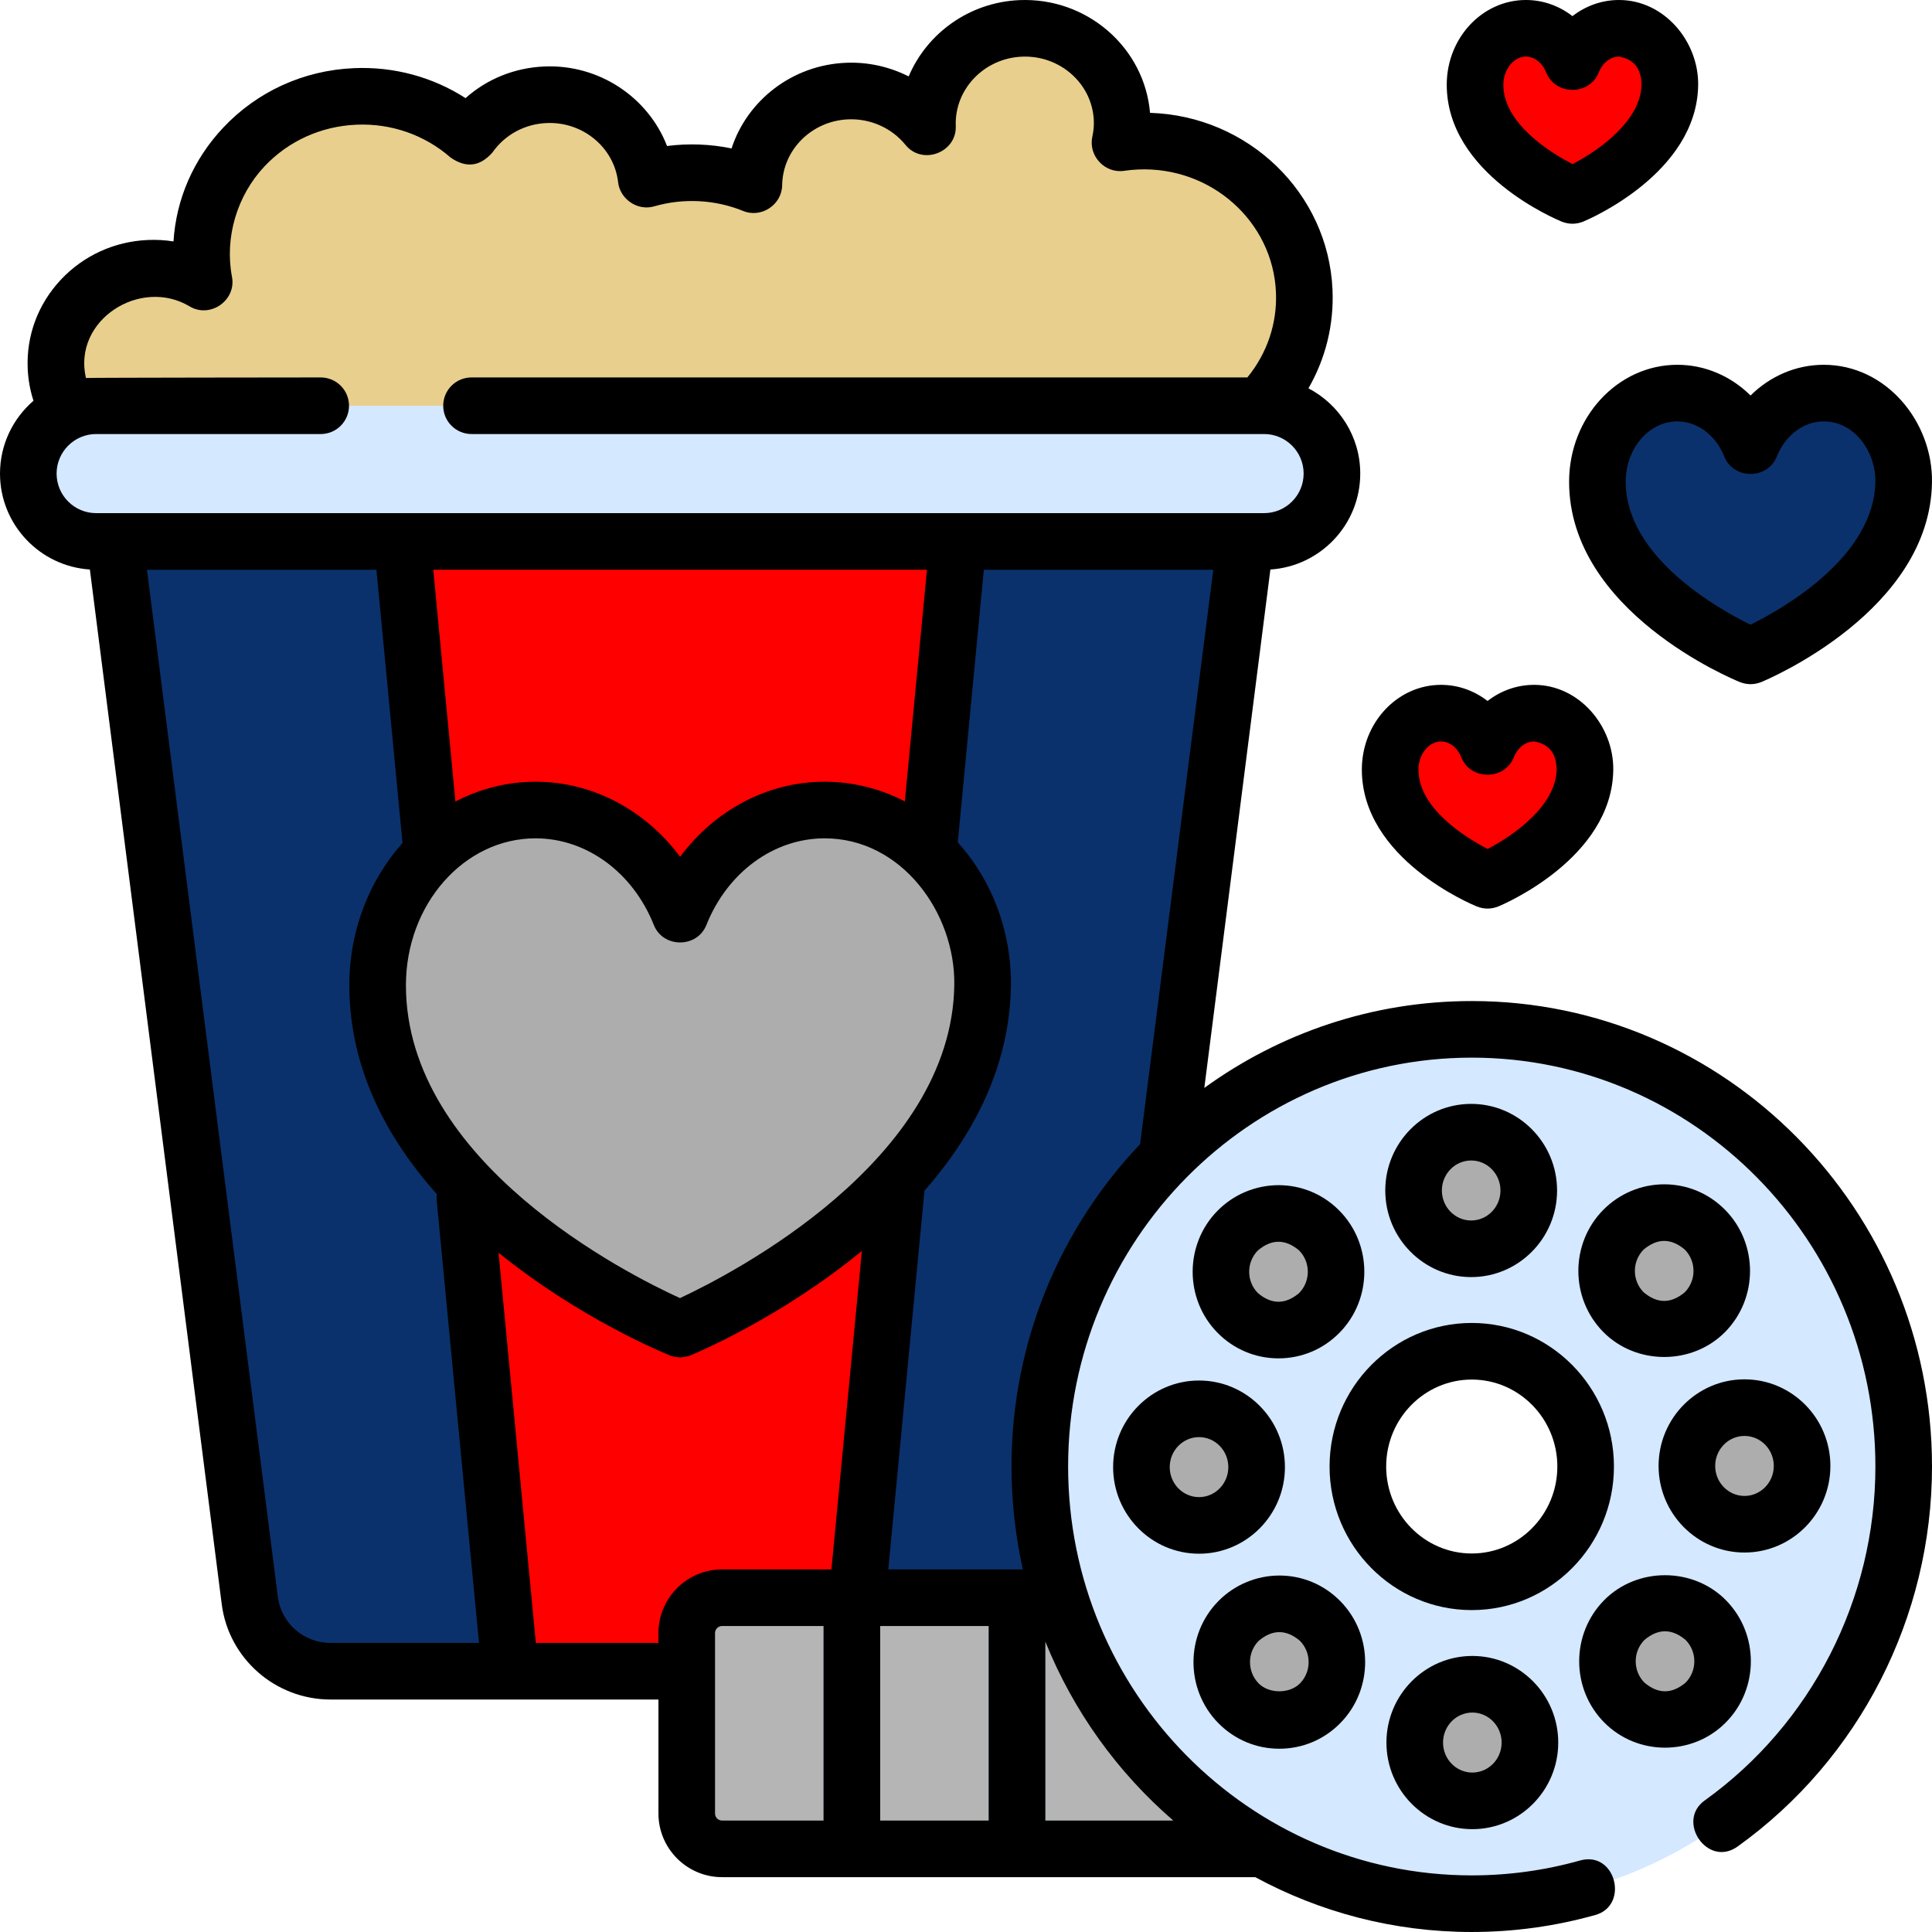 <?xml version="1.0"?>
<svg xmlns="http://www.w3.org/2000/svg" xmlns:xlink="http://www.w3.org/1999/xlink" xmlns:svgjs="http://svgjs.com/svgjs" version="1.1" width="512" height="512" x="0" y="0" viewBox="0 0 512 512" style="enable-background:new 0 0 512 512" xml:space="preserve" class=""><g><g xmlns="http://www.w3.org/2000/svg"><g><g><path d="m483.305 104.174c-8.66 0-16.105 5.762-19.393 14.018-3.288-8.256-10.733-14.018-19.393-14.018-11.704 0-21.192 10.525-21.192 23.508 0 29.718 40.585 46.13 40.585 46.13s40.185-16.633 40.585-46.13c.177-12.982-9.487-23.508-21.192-23.508z" fill="#0a316b" data-original="#ff5492" style="" class=""/><path d="m429.052 7.5c-5.508 0-10.243 3.665-12.335 8.916-2.091-5.251-6.827-8.916-12.335-8.916-7.444 0-13.479 6.694-13.479 14.952 0 18.902 25.814 29.34 25.814 29.34s25.559-10.579 25.813-29.34c.113-8.257-6.034-14.952-13.478-14.952z" fill="#ff0000" data-original="#ff91c1" style="" class=""/><path d="m406.553 188.991c-5.508 0-10.243 3.665-12.335 8.916-2.091-5.251-6.827-8.916-12.335-8.916-7.444 0-13.479 6.694-13.479 14.952 0 18.902 25.814 29.34 25.814 29.34s25.559-10.579 25.813-29.34c.113-8.257-6.034-14.952-13.478-14.952z" fill="#ff0000" data-original="#ff91c1" style="" class=""/><g><g><g><g><path d="m304.923 120.414c23.481-1.005 41.708-20.398 40.711-43.315-.998-22.917-20.842-40.68-44.323-39.675-1.525.065-3.026.212-4.502.428.435-2.018.652-4.111.558-6.265-.605-13.899-12.64-24.671-26.881-24.062-14.202.608-25.229 12.307-24.689 26.156-4.96-6.115-12.735-9.914-21.334-9.546-13.745.588-24.489 11.573-24.678 24.834-5.598-2.287-11.787-3.44-18.254-3.163-3.56.152-6.996.733-10.266 1.679-1.469-13.065-13.065-22.953-26.719-22.368-8.449.362-15.752 4.665-20.188 10.995-7.984-6.986-18.663-11.052-30.23-10.557-23.481 1.005-41.708 20.398-40.711 43.315.087 2.008.328 3.974.694 5.894-4.231-2.532-9.255-3.901-14.589-3.673-14.242.609-25.296 12.37-24.691 26.269s12.64 24.672 26.881 24.062z" fill="#e8cf8e" data-original="#fff0ca" style="" class=""/><g><g><path d="m272.887 442.893h-185.294c-10.862 0-20.028-8.013-21.39-18.7l-35.791-280.836h299.656l-35.791 280.835c-1.362 10.688-10.528 18.701-21.39 18.701z" fill="#0a316b" data-original="#ff5492" style="" class=""/><path d="m290.068 143.357-35.791 280.835c-1.362 10.687-10.528 18.7-21.39 18.7h40c10.862 0 20.028-8.013 21.39-18.7l35.791-280.835z" fill="#0a316b" data-original="#fa3e82" style="" class=""/><path d="m225.291 442.893h-90.102l-28.631-299.536h147.364z" fill="#ff0000" data-original="#ff91c1" style="" class=""/></g><path d="m334.998 143.489h-309.516c-9.931 0-17.982-8.051-17.982-17.982v-.002c0-9.931 8.051-17.982 17.982-17.982h309.516c9.931 0 17.982 8.051 17.982 17.982v.002c0 9.932-8.051 17.982-17.982 17.982z" fill="#d4e8ff" data-original="#e0efff" style="" class=""/><path d="m334.998 107.524h-40c9.931 0 17.982 8.051 17.982 17.982v.001c0 9.931-8.051 17.982-17.982 17.982h40c9.931 0 17.982-8.051 17.982-17.982v-.001c0-9.931-8.051-17.982-17.982-17.982z" fill="#d4e8ff" data-original="#d4e8ff" style="" class=""/></g></g></g><path d="m218.542 214.666c-17.104 0-31.81 11.382-38.304 27.688-6.495-16.307-21.2-27.688-38.304-27.688-23.118 0-41.858 20.789-41.858 46.433 0 58.698 80.162 91.114 80.162 91.114s79.373-32.853 80.162-91.114c.347-25.642-18.741-46.433-41.858-46.433z" fill="#adadad" data-original="#ffffff" style="" class=""/></g><g><g><path d="m191.366 489.969h170.414v-66.56h-170.414c-5.177 0-9.374 4.197-9.374 9.374v47.812c0 5.177 4.197 9.374 9.374 9.374z" fill="#b5b5b5" data-original="#54768a" style="" class=""/><g fill="#395a6e"><path d="m262.018 423.409h15v66.56h-15z" fill="#609cc3" data-original="#395a6e" style="" class=""/><path d="m218.255 423.409h15v66.56h-15z" fill="#609cc3" data-original="#395a6e" style="" class=""/></g><g><path d="m275.561 388.644c0 63.985 51.25 115.856 114.469 115.856s114.47-51.87 114.47-115.856-51.25-115.856-114.469-115.856-114.47 51.871-114.47 115.856zm84.289 0c0-16.843 13.539-30.546 30.181-30.546s30.181 13.703 30.181 30.546-13.539 30.546-30.181 30.546-30.181-13.703-30.181-30.546z" fill="#d4e8ff" data-original="#e0efff" style="" class=""/><g><path d="m390.031 272.788c-6.823 0-13.505.607-20 1.766 53.684 9.575 94.469 57.01 94.469 114.09s-40.786 104.516-94.469 114.09c6.495 1.158 13.177 1.766 20 1.766 63.22 0 114.469-51.87 114.469-115.856s-51.25-115.856-114.469-115.856z" fill="#d4e8ff" data-original="#d4e8ff" style="" class=""/></g><g fill="#fff"><ellipse cx="389.876" cy="315.492" rx="15.265" ry="15.45" fill="#adadad" data-original="#ffffff" style="" class=""/><ellipse cx="441.029" cy="336.807" rx="15.265" ry="15.45" fill="#adadad" data-original="#ffffff" style="" class=""/><ellipse cx="462.307" cy="388.488" rx="15.265" ry="15.45" fill="#adadad" data-original="#ffffff" style="" class=""/><ellipse cx="441.247" cy="440.26" rx="15.265" ry="15.45" fill="#adadad" data-original="#ffffff" style="" class=""/><ellipse cx="390.185" cy="461.796" rx="15.265" ry="15.45" fill="#adadad" data-original="#ffffff" style="" class=""/><ellipse cx="339.033" cy="440.481" rx="15.265" ry="15.45" fill="#adadad" data-original="#ffffff" style="" class=""/><ellipse cx="317.755" cy="388.8" rx="15.265" ry="15.45" fill="#adadad" data-original="#ffffff" style="" class=""/><ellipse cx="338.815" cy="337.028" rx="15.265" ry="15.45" fill="#adadad" data-original="#ffffff" style="" class=""/></g></g></g></g></g></g></g><g><path d="m415.827 127.682c0 34.38 43.425 52.335 45.274 53.083 1.895.737 3.788.729 5.68-.023 1.827-.756 44.754-18.914 45.216-52.958.217-15.991-12.113-31.11-28.692-31.11-7.333 0-14.204 3.003-19.393 8.14-5.189-5.137-12.061-8.14-19.393-8.14-15.82 0-28.692 13.91-28.692 31.008zm41.118-6.715c2.459 6.175 11.477 6.175 13.936 0 2.249-5.646 7.125-9.293 12.425-9.293 8.294 0 13.798 8.223 13.693 15.907-.272 20.057-24.637 33.801-33.099 37.972-8.474-4.146-33.072-17.911-33.072-37.87 0-8.827 6.143-16.008 13.692-16.008 5.299-.001 10.176 3.647 12.425 9.292z" fill="#000000" data-original="#000000" style="" class=""/><path d="m413.906 58.745c1.895.737 3.788.729 5.68-.023 1.23-.509 30.127-12.737 30.445-36.167.156-11.579-9-22.555-20.979-22.555-4.536 0-8.826 1.552-12.334 4.277-3.51-2.725-7.8-4.277-12.335-4.277-11.568 0-20.979 10.072-20.979 22.452 0 23.687 29.256 35.789 30.502 36.293zm-9.523-43.745c2.246 0 4.353 1.645 5.367 4.191 2.459 6.175 11.477 6.175 13.936 0 1.014-2.546 3.121-4.191 5.367-4.191 3.886.659 5.879 3.109 5.979 7.351-.131 9.691-11.441 17.584-18.295 21.144-5.752-2.981-18.333-10.688-18.333-21.042 0-4.04 2.738-7.453 5.979-7.453z" fill="#000000" data-original="#000000" style="" class=""/><path d="m391.407 240.236c1.895.737 3.788.729 5.68-.023 1.23-.509 30.126-12.738 30.444-36.168.156-11.578-9-22.554-20.979-22.554-4.536 0-8.826 1.552-12.334 4.277-3.509-2.726-7.799-4.277-12.334-4.277-11.568 0-20.979 10.072-20.979 22.452 0 23.686 29.257 35.789 30.502 36.293zm-9.523-43.745c2.246 0 4.353 1.645 5.367 4.191 2.459 6.175 11.477 6.175 13.936 0 1.014-2.546 3.121-4.191 5.367-4.191 3.886.659 5.879 3.109 5.979 7.351-.131 9.691-11.441 17.584-18.295 21.145-5.753-2.981-18.333-10.688-18.333-21.043 0-4.041 2.739-7.453 5.979-7.453z" fill="#000000" data-original="#000000" style="" class=""/><path d="m390.031 265.288c-26.411 0-50.886 8.537-70.876 23.022l17.509-137.382c13.276-.862 23.816-11.932 23.816-25.423 0-9.812-5.579-18.341-13.727-22.597 4.544-7.885 6.778-16.865 6.374-26.136-1.122-25.766-22.456-46.076-48.354-46.865-1.483-17.348-16.749-30.633-34.607-29.876-13.329.571-24.542 8.832-29.359 20.221-5.086-2.573-10.821-3.863-16.664-3.611-14.244.61-26.12 9.979-30.275 22.697-5.52-1.159-11.495-1.374-17.096-.643-4.972-12.872-17.982-21.711-32.547-21.073-7.877.337-15.167 3.316-20.853 8.382-8.712-5.606-18.984-8.398-29.565-7.944-13.325.57-25.641 6.181-34.679 15.797-7.874 8.378-12.445 18.919-13.153 30.123-2.222-.351-4.493-.481-6.773-.383-8.855.379-17.044 4.111-23.056 10.508-6.06 6.447-9.187 14.822-8.806 23.581.127 2.931.643 5.781 1.532 8.522-5.427 4.677-8.872 11.592-8.872 19.3 0 13.49 10.54 24.559 23.816 25.421l34.947 274.212c1.834 14.396 14.229 25.252 28.83 25.252h86.899v30.202c0 9.304 7.57 16.874 16.874 16.874h141.285c17.113 9.267 36.649 14.531 57.38 14.531 11.106 0 22.128-1.517 32.76-4.509 9.035-2.543 5.383-17.095-4.063-14.439-9.31 2.62-18.964 3.948-28.697 3.948-58.983 0-106.969-48.608-106.969-108.356s47.986-108.356 106.969-108.356 106.969 48.608 106.969 108.356c0 35.108-16.916 68.196-45.25 88.509-7.628 5.468.765 17.907 8.74 12.19 32.254-23.123 51.51-60.767 51.51-100.699 0-68.019-54.715-123.356-121.969-123.356zm-364.55-129.299c-5.779 0-10.481-4.703-10.481-10.483 0-5.779 4.702-10.481 10.481-10.481h59.512c4.142 0 7.5-3.358 7.5-7.5s-3.358-7.5-7.5-7.5c0 0-61.332.051-62.223.146-3.544-15.342 14.43-26.787 27.488-18.972 5.451 3.262 12.411-1.602 11.218-7.843-1.984-10.396 1.339-21.522 8.58-29.225 6.34-6.746 15.002-10.682 24.391-11.084 9.23-.399 18.101 2.697 24.97 8.708 4.092 2.848 7.786 2.402 11.081-1.34 3.302-4.711 8.539-7.557 14.367-7.806 9.59-.427 17.908 6.492 18.945 15.713.488 4.34 5.041 7.667 9.538 6.367 7.72-2.234 16.137-1.826 23.6 1.222 4.813 1.968 10.261-1.638 10.335-6.836.134-9.37 7.821-17.034 17.5-17.448 5.86-.249 11.542 2.283 15.188 6.778 4.446 5.482 13.594 2.036 13.319-5.017-.378-9.7 7.48-17.941 17.516-18.371 10.101-.434 18.643 7.147 19.067 16.895.061 1.41-.069 2.835-.397 4.358-1.085 5.034 3.322 9.749 8.418 9.001 1.253-.184 2.51-.303 3.736-.355 19.313-.833 35.693 13.755 36.51 32.508.359 8.254-2.322 16.187-7.572 22.6h-205.611c-4.142 0-7.5 3.358-7.5 7.5s3.358 7.5 7.5 7.5h210.041c5.779 0 10.481 4.703 10.481 10.483 0 5.779-4.702 10.481-10.481 10.481h-309.517zm220.177 15-5.868 61.39c-6.577-3.402-13.809-5.214-21.249-5.214-15.095 0-29.076 7.5-38.304 19.896-9.228-12.396-23.209-19.896-38.304-19.896-7.6 0-14.802 1.89-21.239 5.257l-5.872-61.433zm-158.065 284.404c-7.07 0-13.067-5.223-13.95-12.148l-34.698-272.256h60.809l6.922 72.418c-8.714 9.731-14.1 23.034-14.1 37.692 0 22.131 10.038 40.633 23.209 55.393-.079.569-.101 1.153-.044 1.75l11.198 117.151zm130.662 47.076h-26.889c-1.033 0-1.874-.841-1.874-1.874v-47.812c0-1.033.841-1.874 1.874-1.874h26.889zm2.081-66.56h-28.97c-9.304 0-16.874 7.57-16.874 16.874v2.61h-32.486l-9.886-103.422c21.271 17.281 43.529 26.476 45.305 27.194 1.895.737 3.788.729 5.68-.023 1.767-.731 24.03-10.136 45.299-27.64zm-40.136-71.899c-13.763-6.269-72.625-35.846-72.625-82.912 0-21.468 15.413-38.933 34.358-38.933 13.48 0 25.781 9.014 31.336 22.963 2.459 6.175 11.477 6.175 13.936 0 5.556-13.95 17.856-22.963 31.336-22.963 20.349 0 34.619 19.694 34.359 38.832-.632 46.665-59.035 76.638-72.7 83.013zm81.818 138.459h-28.763v-51.56h28.763zm48.923 0h-33.923v-47.446c7.432 18.457 19.159 34.698 33.923 47.446zm-8.764-179.594c-.013.106-.015.211-.024.316-21.099 22.186-34.092 52.312-34.092 85.452 0 9.367 1.043 18.491 3.008 27.265h-35.666l9.593-100.355c12.827-14.617 22.61-32.791 22.903-54.354.191-14.146-4.922-27.849-14.079-37.961l6.906-72.25h60.809z" fill="#000000" data-original="#000000" style="" class=""/><path d="m427.711 388.644c0-20.979-16.903-38.046-37.681-38.046s-37.681 17.067-37.681 38.046 16.903 38.046 37.681 38.046 37.681-17.067 37.681-38.046zm-37.68 23.046c-12.506 0-22.681-10.338-22.681-23.046s10.174-23.046 22.681-23.046 22.681 10.338 22.681 23.046-10.175 23.046-22.681 23.046z" fill="#000000" data-original="#000000" style="" class=""/><path d="m412.641 315.492c0-12.654-10.212-22.95-22.765-22.95s-22.765 10.295-22.765 22.95 10.212 22.95 22.765 22.95 22.765-10.295 22.765-22.95zm-30.53 0c0-4.383 3.483-7.95 7.765-7.95 4.281 0 7.765 3.566 7.765 7.95s-3.483 7.95-7.765 7.95c-4.281 0-7.765-3.566-7.765-7.95z" fill="#000000" data-original="#000000" style="" class=""/><path d="m441.029 313.857c-6.06 0-11.869 2.455-16.13 6.754-8.823 8.93-8.823 23.461 0 32.392 8.703 8.807 23.535 8.828 32.259 0 8.823-8.93 8.823-23.461 0-32.392-4.304-4.355-10.032-6.754-16.129-6.754zm5.459 28.604c-3.639 3.062-7.279 3.062-10.918 0-3.08-3.118-3.08-8.19 0-11.308 3.639-3.062 7.278-3.062 10.917 0 3.08 3.118 3.08 8.191.001 11.308z" fill="#000000" data-original="#000000" style="" class=""/><path d="m439.542 388.488c0 12.654 10.212 22.95 22.765 22.95 12.552 0 22.765-10.295 22.765-22.95s-10.212-22.95-22.765-22.95-22.765 10.295-22.765 22.95zm22.765-7.95c4.281 0 7.765 3.566 7.765 7.95s-3.483 7.95-7.765 7.95-7.765-3.566-7.765-7.95 3.483-7.95 7.765-7.95z" fill="#000000" data-original="#000000" style="" class=""/><path d="m457.376 424.063c-8.702-8.807-23.535-8.83-32.258 0-8.824 8.931-8.824 23.462 0 32.393 8.82 8.927 23.438 8.926 32.258 0 8.824-8.931 8.824-23.462 0-32.393zm-10.67 21.85c-3.639 3.062-7.279 3.062-10.918 0-3.08-3.117-3.08-8.189 0-11.307 3.639-3.062 7.278-3.062 10.917 0 3.081 3.118 3.081 8.19.001 11.307z" fill="#000000" data-original="#000000" style="" class=""/><path d="m367.42 461.796c0 12.654 10.212 22.95 22.765 22.95s22.765-10.295 22.765-22.95-10.212-22.95-22.765-22.95-22.765 10.295-22.765 22.95zm30.53 0c0 4.383-3.483 7.95-7.765 7.95s-7.765-3.566-7.765-7.95 3.483-7.95 7.765-7.95 7.765 3.566 7.765 7.95z" fill="#000000" data-original="#000000" style="" class=""/><path d="m339.033 463.431c6.098 0 11.826-2.399 16.128-6.754 8.824-8.931 8.824-23.462 0-32.393-4.303-4.355-10.031-6.753-16.128-6.753-6.059.014-11.87 2.443-16.13 6.754-8.823 8.93-8.823 23.461 0 32.392 4.304 4.355 10.032 6.754 16.13 6.754zm-5.459-28.604c3.639-3.062 7.279-3.062 10.918 0 3.08 3.117 3.08 8.189 0 11.307-2.779 2.779-8.194 2.758-10.917 0-3.081-3.117-3.081-8.19-.001-11.307z" fill="#000000" data-original="#000000" style="" class=""/><path d="m294.99 388.8c0 12.654 10.212 22.95 22.765 22.95s22.765-10.295 22.765-22.95-10.212-22.95-22.765-22.95c-12.553.001-22.765 10.296-22.765 22.95zm22.764-7.949c4.282 0 7.765 3.566 7.765 7.95s-3.483 7.95-7.765 7.95c-4.281 0-7.765-3.566-7.765-7.95s3.484-7.95 7.765-7.95z" fill="#000000" data-original="#000000" style="" class=""/><path d="m338.815 359.979c6.098 0 11.826-2.399 16.128-6.754 8.824-8.931 8.824-23.462 0-32.393-4.303-4.355-10.031-6.753-16.128-6.753-6.058.013-11.87 2.443-16.129 6.753-8.824 8.931-8.824 23.462 0 32.393 4.303 4.355 10.031 6.754 16.129 6.754zm-5.46-28.604c3.639-3.062 7.279-3.062 10.918 0 3.08 3.117 3.08 8.189 0 11.307-3.639 3.062-7.278 3.062-10.917 0-3.081-3.118-3.081-8.19-.001-11.307z" fill="#000000" data-original="#000000" style="" class=""/></g></g></g></svg>
